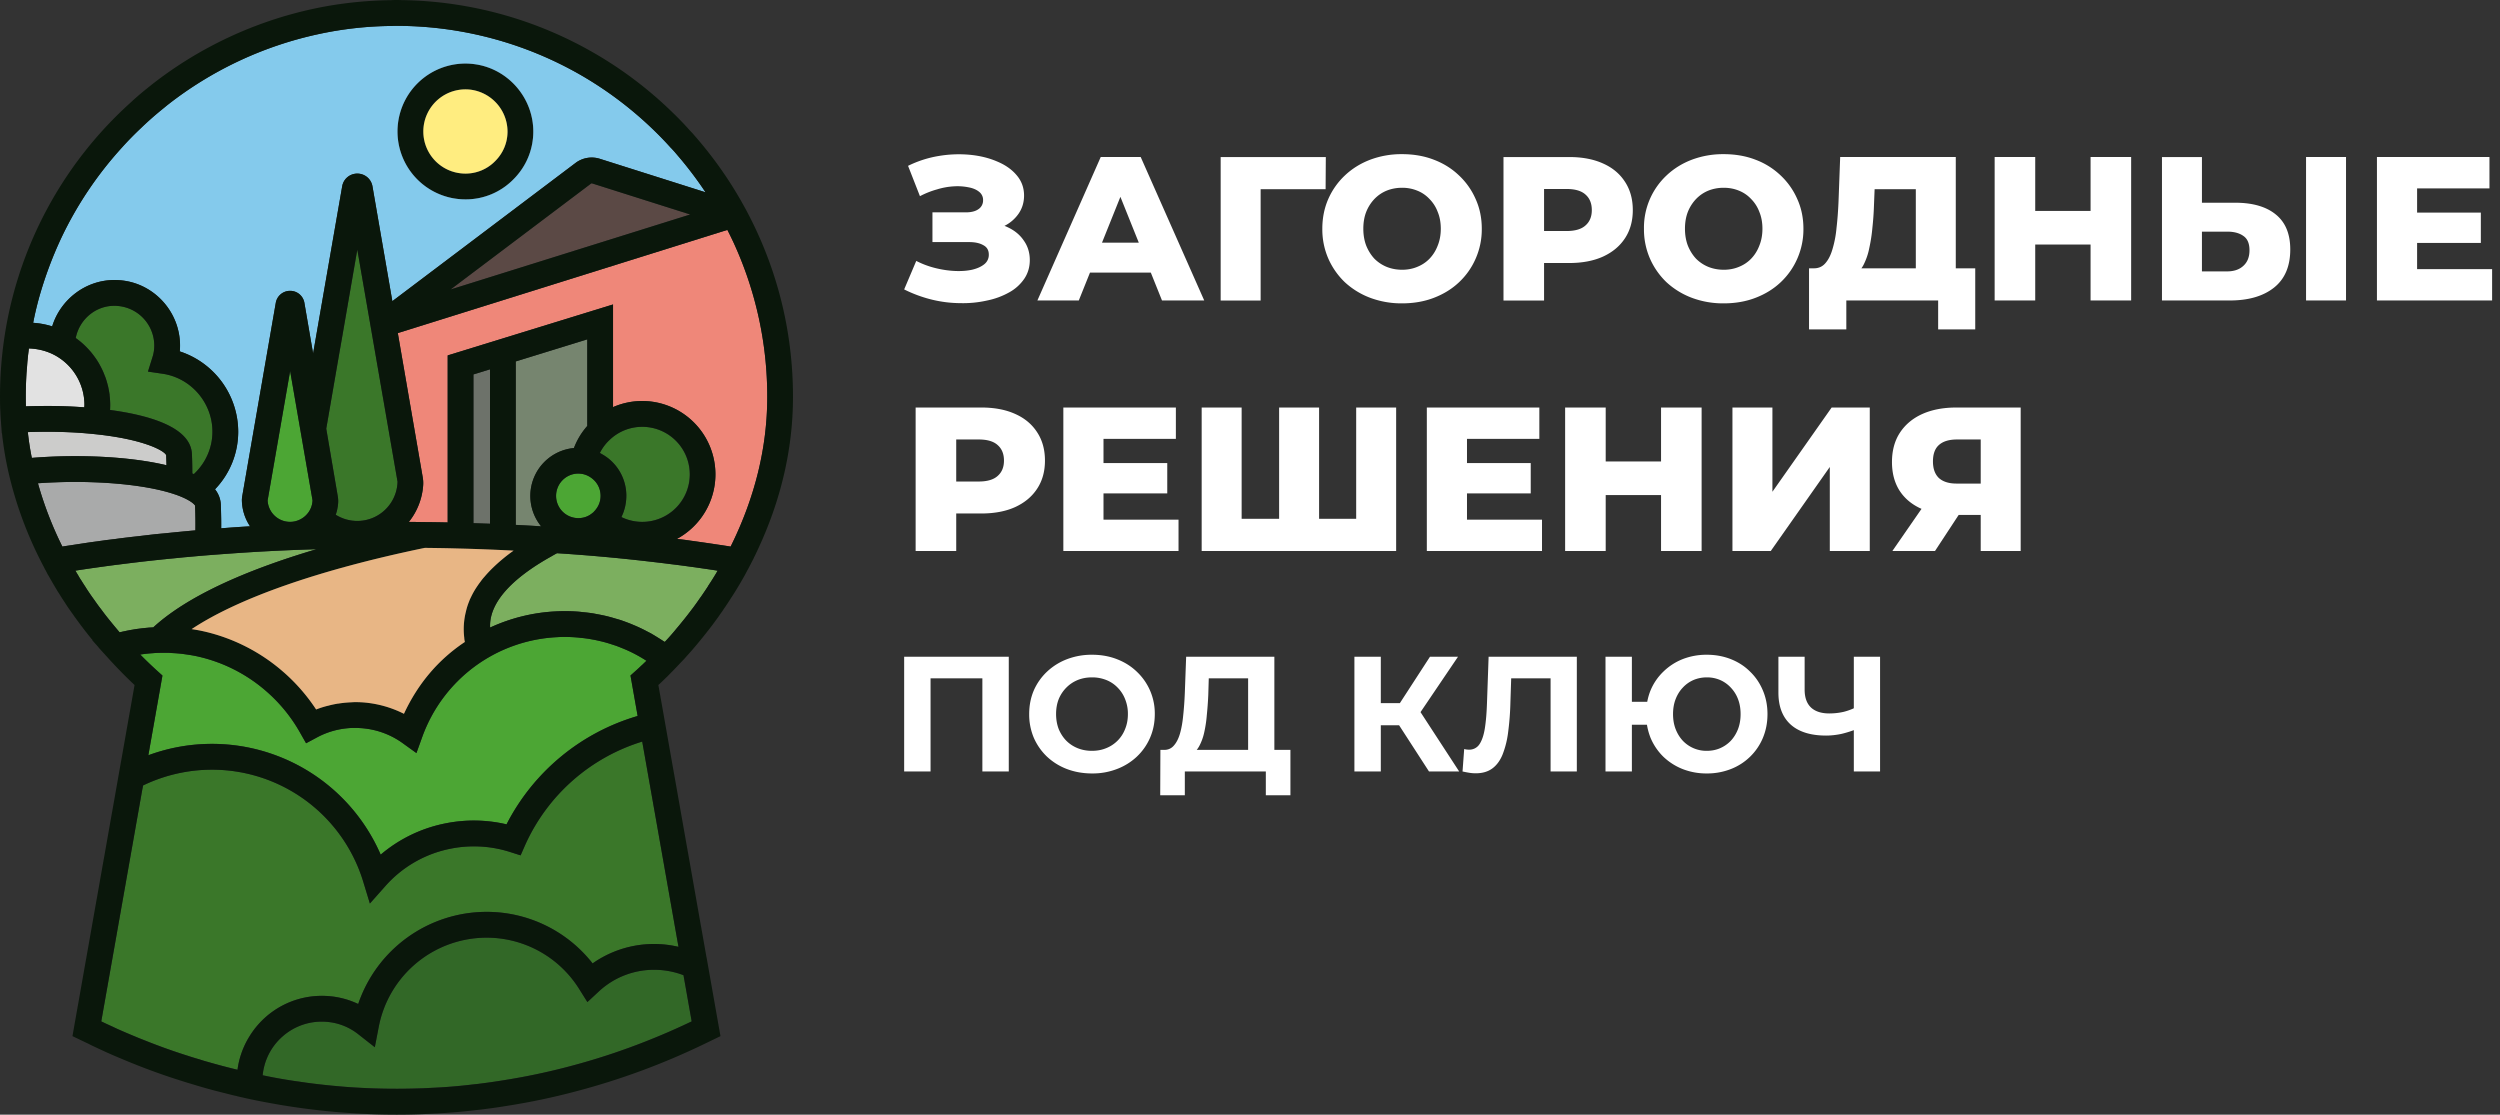 <svg width="157" height="70" fill="none" xmlns="http://www.w3.org/2000/svg"><rect width="100%" height="100%" fill="#333333" stroke="none"/><path d="M56.781 18.176l.76-1.79c.386.198.79.348 1.21.451.42.103.828.163 1.222.18.395.018.751-.008 1.069-.077.326-.077.583-.193.772-.347a.744.744 0 00.283-.605c0-.275-.116-.472-.347-.592-.224-.129-.52-.193-.889-.193h-2.303v-1.867h2.098c.343 0 .609-.068.798-.206a.65.65 0 00.283-.553.636.636 0 00-.245-.528c-.163-.137-.382-.231-.656-.283a3.524 3.524 0 00-.927-.064 4.46 4.46 0 00-1.068.193 5.43 5.43 0 00-1.069.425l-.746-1.905c.61-.3 1.248-.507 1.918-.618A7.54 7.54 0 0160.9 9.72c.635.06 1.21.201 1.725.424.515.215.922.502 1.223.863.308.36.463.785.463 1.274 0 .429-.116.81-.348 1.145a2.349 2.349 0 01-.94.786c-.394.188-.849.283-1.364.283l.065-.54c.592 0 1.107.102 1.544.308.447.206.79.49 1.03.85.249.351.373.759.373 1.222 0 .438-.116.828-.347 1.172a2.746 2.746 0 01-.94.85 4.769 4.769 0 01-1.39.514 6.856 6.856 0 01-1.66.167 7.718 7.718 0 01-1.802-.219 8.27 8.27 0 01-1.75-.643zm8.367.694l3.978-9.009h2.51l3.99 9.01h-2.652l-3.115-7.761h1.004l-3.115 7.76h-2.6zm2.176-1.75l.656-1.879h4.402l.656 1.88h-5.714zm9.334 1.75V9.862h6.603l-.013 2.02h-4.647l.567-.565v7.555h-2.51zm11.392.181a5.583 5.583 0 01-1.996-.347 4.878 4.878 0 01-1.596-.979 4.642 4.642 0 01-1.043-1.493 4.59 4.59 0 01-.373-1.866c0-.678.125-1.3.373-1.866a4.5 4.5 0 011.043-1.48c.455-.43.987-.76 1.596-.992a5.567 5.567 0 011.995-.347c.73 0 1.394.116 1.995.348.61.231 1.137.562 1.583.99a4.5 4.5 0 011.043 1.48c.257.567.386 1.19.386 1.867a4.56 4.56 0 01-.386 1.88 4.5 4.5 0 01-1.043 1.48c-.446.42-.974.746-1.583.978-.6.231-1.266.347-1.995.347zm0-2.11c.342 0 .66-.06.951-.181.3-.12.558-.292.773-.515.223-.232.394-.506.515-.824.128-.317.193-.669.193-1.055 0-.395-.065-.746-.193-1.055a2.262 2.262 0 00-.515-.811 2.1 2.1 0 00-.773-.528 2.475 2.475 0 00-.952-.18c-.343 0-.665.06-.965.18-.292.12-.55.296-.773.528a2.523 2.523 0 00-.514.81c-.12.31-.18.661-.18 1.056 0 .386.06.738.18 1.056.128.317.3.591.514.823.224.223.481.395.773.515.3.12.622.18.965.18zm6.369 1.929V9.862h4.118c.824 0 1.532.133 2.124.4.601.265 1.064.651 1.39 1.158.326.497.489 1.09.489 1.776 0 .678-.163 1.265-.489 1.763-.326.498-.789.884-1.39 1.158-.592.267-1.3.4-2.124.4h-2.703l1.133-1.107v3.462h-2.548zm2.548-3.191l-1.133-1.171h2.549c.532 0 .927-.116 1.184-.348.266-.232.399-.553.399-.965 0-.42-.133-.747-.399-.978-.257-.232-.652-.348-1.184-.348h-2.549l1.133-1.171v4.98zm11.281 3.372a5.566 5.566 0 01-1.995-.347 4.884 4.884 0 01-1.596-.979 4.631 4.631 0 01-1.042-1.493 4.586 4.586 0 01-.374-1.866 4.49 4.49 0 011.416-3.346c.455-.43.987-.76 1.596-.992a5.566 5.566 0 011.995-.347c.73 0 1.395.116 1.995.348a4.63 4.63 0 011.583.99 4.5 4.5 0 011.043 1.48c.257.567.386 1.19.386 1.867a4.56 4.56 0 01-.386 1.88 4.492 4.492 0 01-1.043 1.48c-.446.42-.974.746-1.583.978-.6.231-1.265.347-1.995.347zm0-2.11c.343 0 .661-.06.953-.181.3-.12.557-.292.772-.515.223-.232.395-.506.515-.824.128-.317.193-.669.193-1.055 0-.395-.065-.746-.193-1.055a2.261 2.261 0 00-.515-.811 2.107 2.107 0 00-.772-.528c-.292-.12-.61-.18-.953-.18-.343 0-.665.06-.965.18-.292.12-.549.296-.772.528a2.501 2.501 0 00-.515.81c-.12.31-.18.661-.18 1.056 0 .386.06.738.18 1.056.128.317.3.591.515.823.223.223.48.395.772.515.3.12.622.18.965.18zm12.065.823v-5.882h-2.587l-.039.978a18.612 18.612 0 01-.103 1.467 9.79 9.79 0 01-.193 1.249 3.967 3.967 0 01-.322.978 1.695 1.695 0 01-.476.618l-2.716-.322c.3.009.545-.09.734-.296.197-.214.352-.51.463-.888a6.66 6.66 0 00.258-1.339c.06-.514.103-1.076.128-1.686l.103-2.78h7.26v7.903h-2.51zm-6.706 2.922V16.85h10.438v3.836h-2.329V18.87h-5.767v1.815h-2.342zm17.681-10.825h2.548v9.01h-2.548V9.86zm-3.476 9.01h-2.548V9.86h2.548v9.01zm3.656-3.514h-3.836v-2.11h3.836v2.11zm8.899-2.626c1.098 0 1.948.245 2.548.734.61.49.914 1.223.914 2.201 0 1.055-.339 1.853-1.017 2.394-.677.54-1.604.81-2.78.81h-4.26V9.862h2.51v2.87h2.085zm-.502 4.312c.429 0 .768-.116 1.017-.347.257-.232.386-.558.386-.979 0-.428-.129-.729-.386-.9-.249-.18-.588-.27-1.017-.27h-1.583v2.496h1.583zm4.955 1.828V9.86h2.51v9.01h-2.51zm6.794-5.521h4.183v1.904h-4.183V13.35zm.18 3.552h4.711v1.969h-7.233V9.86h7.066v1.97h-4.544v5.07zm-94.292 17.7v-9.01h4.119c.824 0 1.532.133 2.124.4.6.265 1.064.651 1.39 1.158.326.498.489 1.09.489 1.776 0 .678-.163 1.266-.49 1.763-.325.498-.789.884-1.39 1.159-.591.266-1.3.399-2.123.399h-2.703l1.133-1.107v3.462h-2.549zm2.549-3.192l-1.133-1.171h2.549c.532 0 .926-.116 1.184-.348.266-.231.399-.553.399-.965 0-.42-.133-.746-.4-.978-.257-.232-.651-.348-1.183-.348h-2.549l1.133-1.171v4.981zm9.07-2.33h4.183v1.905h-4.183V29.08zm.18 3.553h4.711v1.97h-7.234v-9.01h7.067v1.969H69.3v5.07zm11.582-.052l-.554.567v-7.556h2.51v7.556l-.58-.567h3.489l-.58.567v-7.556h2.51v9.01H75.465v-9.01h2.51v7.556l-.554-.567h3.463zm11.064-3.501h4.183v1.905h-4.183V29.08zm.18 3.553h4.711v1.97h-7.233v-9.01h7.066v1.969h-4.544v5.07zm12.187-7.041h2.548v9.01h-2.548v-9.01zm-3.476 9.01H98.29v-9.01h2.548v9.01zm3.656-3.514h-3.836v-2.11h3.836v2.11zm4.304 3.514v-9.01h2.51v5.29l3.72-5.29h2.394v9.01h-2.51v-5.277l-3.707 5.277h-2.407zm15.591 0V31.81l.605.528h-2.278c-.807 0-1.502-.133-2.085-.4-.584-.265-1.034-.647-1.352-1.145-.309-.497-.463-1.09-.463-1.776 0-.712.163-1.321.489-1.828.334-.514.802-.91 1.403-1.184.609-.274 1.321-.412 2.136-.412h4.055v9.01h-2.51zm-5.548 0l2.253-3.256h2.561l-2.136 3.256h-2.678zm5.548-3.604V26.97l.605.63h-2.098c-.498 0-.875.116-1.133.348-.249.223-.373.566-.373 1.03 0 .454.124.802.373 1.042.258.232.627.348 1.107.348h2.124l-.605.63zM56.781 48.45v-7.208h6.57v7.207h-1.658v-6.23l.381.382h-4.016l.381-.381v6.23h-1.658zm11.806.123c-.57 0-1.098-.093-1.586-.278a3.799 3.799 0 01-1.256-.783 3.676 3.676 0 01-.824-1.184 3.758 3.758 0 01-.288-1.483c0-.535.096-1.03.288-1.482a3.6 3.6 0 01.834-1.184 3.809 3.809 0 011.257-.783 4.311 4.311 0 011.565-.278c.57 0 1.091.093 1.565.278.48.185.896.446 1.246.783a3.598 3.598 0 011.133 2.667c0 .535-.1 1.033-.3 1.493a3.6 3.6 0 01-.833 1.184 3.78 3.78 0 01-1.246.772 4.231 4.231 0 01-1.555.278zm-.01-1.421c.322 0 .618-.055.885-.165a2.1 2.1 0 001.195-1.205c.116-.28.175-.593.175-.937a2.44 2.44 0 00-.175-.937 2.101 2.101 0 00-.474-.73 2.017 2.017 0 00-.71-.474 2.389 2.389 0 00-.896-.165c-.323 0-.621.055-.896.165-.268.11-.505.267-.71.473a2.23 2.23 0 00-.485.731c-.11.282-.164.594-.164.938 0 .336.055.648.164.937.117.281.275.525.474.73.206.206.446.364.72.474.275.11.574.165.897.165zm9.805.556v-5.107h-2.471l-.031 1.05c-.02.446-.052.868-.093 1.267a7.824 7.824 0 01-.165 1.091 3.287 3.287 0 01-.298.824c-.117.226-.264.388-.443.484L73.1 47.09a.745.745 0 00.607-.257c.165-.179.296-.43.392-.752.096-.33.164-.714.206-1.153.047-.44.082-.916.102-1.431l.083-2.255h5.54v6.466h-1.648zm-5.52 2.235l.011-2.853h8.166v2.852h-1.545V48.45h-5.087v1.494h-1.544zm16.88-1.493l-2.245-3.47 1.35-.814 2.79 4.283h-1.895zm-4.685 0v-7.208h1.658v7.207h-1.658zm1.174-2.904v-1.39h2.512v1.39h-2.512zM89 45.03l-1.535-.185 2.338-3.604h1.76L89 45.03zm3.671 3.533a2.64 2.64 0 01-.391-.031 7.756 7.756 0 01-.433-.083l.104-1.41c.096.027.195.04.298.04a.758.758 0 00.66-.339c.157-.233.27-.566.339-.999.069-.432.113-.957.134-1.575l.103-2.924h5.54v7.207h-1.648v-6.23l.38.382h-3.18l.339-.402-.062 1.905a17.52 17.52 0 01-.144 1.885 5.763 5.763 0 01-.35 1.4c-.158.384-.374.676-.649.875-.274.2-.621.299-1.04.299zm8.154-.113v-7.208h1.657v2.831h1.864v1.442h-1.864v2.934h-1.657zm6.363.123a4.095 4.095 0 01-1.524-.278 3.747 3.747 0 01-1.205-.772 3.619 3.619 0 01-.803-1.184 3.965 3.965 0 01-.278-1.493c0-.543.093-1.04.278-1.493a3.49 3.49 0 01.803-1.174 3.66 3.66 0 011.205-.783 4.093 4.093 0 011.524-.278c.542 0 1.047.093 1.514.278.467.185.868.446 1.204.783.344.33.611.724.804 1.184.192.453.288.947.288 1.483 0 .535-.096 1.033-.288 1.493a3.572 3.572 0 01-2.008 1.956 4.07 4.07 0 01-1.514.278zm0-1.421c.302 0 .58-.055.834-.165.254-.11.477-.264.669-.463.193-.206.344-.45.454-.731.109-.282.164-.597.164-.947s-.055-.666-.164-.948a2.14 2.14 0 00-.454-.72 1.981 1.981 0 00-.669-.474 2.078 2.078 0 00-.834-.165c-.295 0-.573.055-.834.165-.254.11-.477.267-.669.473-.192.2-.343.44-.453.721-.11.282-.165.597-.165.947s.055.666.165.948c.11.281.261.525.453.73a2.042 2.042 0 001.503.629zm9.469-1.39c-.357.144-.7.254-1.029.33-.33.068-.646.102-.948.102-.968 0-1.709-.23-2.224-.69-.515-.466-.772-1.136-.772-2.007v-2.255h1.647v2.07c0 .494.134.868.402 1.122.268.247.649.37 1.143.37.316 0 .621-.034.916-.103.295-.075.57-.182.824-.319l.041 1.38zm-.237 2.687v-7.207h1.648v7.207h-1.648z" fill="#fff"/><path d="M29.85 4.037a4.269 4.269 0 00-4.882 4.224c0 2.35 1.913 4.26 4.259 4.26a4.183 4.183 0 003.025-1.267A4.212 4.212 0 0033.49 8.26c0-2.108-1.57-3.923-3.64-4.223zm1.25 6.08a2.584 2.584 0 01-1.874.785 2.646 2.646 0 11.384-5.262 2.655 2.655 0 012.261 2.621 2.599 2.599 0 01-.772 1.856z" fill="#48587C"/><path d="M29.845 4.036a4.265 4.265 0 10-.623 8.485 4.193 4.193 0 003.03-1.268A4.212 4.212 0 0033.49 8.26c0-2.11-1.57-3.925-3.645-4.224zm1.255 6.08a2.593 2.593 0 01-1.878.785 2.642 2.642 0 01-2.637-2.64 2.646 2.646 0 013.026-2.621 2.66 2.66 0 012.261 2.62c0 .697-.27 1.353-.773 1.855z" fill="#0A170B"/><path d="M19.874 34.49c-4.595 1.362-8.18 3.006-10.25 4.91a7.976 7.976 0 00-.296.016l-.247.024c-.157.016-.315.037-.473.057-.081.012-.166.024-.247.04a8.135 8.135 0 00-.457.085c-.089.02-.178.037-.263.057-.045.012-.09.016-.13.028-.028-.028-.052-.06-.08-.093a39.449 39.449 0 01-.712-.867 15.17 15.17 0 01-.312-.408l-.057-.077a11.055 11.055 0 01-.392-.535l-.028-.04c-.178-.243-.348-.49-.51-.742l-.052-.085a11.01 11.01 0 01-.26-.405 3.475 3.475 0 01-.194-.316c-.06-.097-.12-.198-.181-.303.857-.134 1.731-.255 2.625-.373.016 0 .033-.004.049-.004.432-.056.87-.109 1.306-.162l.097-.012c.433-.048.866-.097 1.303-.142.08-.008.162-.02.242-.024.13-.016.26-.028.388-.04.272-.025.538-.053.81-.081.016 0 .036 0 .056-.004.377-.033.761-.07 1.14-.102.51-.04 1.024-.08 1.542-.117a123.93 123.93 0 015.583-.284zm25.194 1.35c-.029.048-.061.1-.09.154-.145.239-.29.478-.449.713l-.06.093v.008c-.117.182-.243.369-.384.575a2.2 2.2 0 01-.113.158 22.62 22.62 0 01-.441.62l-.093.121a25.148 25.148 0 01-.975 1.219 13.827 13.827 0 01-.656.75.702.702 0 00-.053.057l-.004.004v.003c-.032-.02-.06-.04-.093-.056-.097-.065-.194-.126-.291-.187a19.57 19.57 0 00-.46-.28c-.11-.06-.22-.113-.325-.17a9.85 9.85 0 00-.805-.377 9.82 9.82 0 00-.469-.186 12.34 12.34 0 00-.352-.125c-.093-.028-.186-.057-.279-.081a11.807 11.807 0 00-.566-.158 10.18 10.18 0 00-.522-.11c-.113-.02-.226-.044-.34-.064a9.292 9.292 0 00-.586-.073c-.097-.008-.194-.024-.291-.032a10.823 10.823 0 00-1.493-.02 11.15 11.15 0 00-4.093 1.012c-.009-.04-.009-.077-.009-.117 0-1.463 1.343-2.953 3.848-4.35a8.15 8.15 0 01.356-.199c1.9.122 3.778.291 5.582.498l.732.085c.243.029.486.057.724.09.409.048.813.1 1.218.157l.449.06c.327.05.651.094.975.143l.239.036c.055.008.112.02.169.029z" fill="#7CAF5F"/><path d="M43.438 64.141a43.061 43.061 0 01-7.727 2.84c-1.31.348-2.666.631-4.037.85a38.766 38.766 0 01-1.679.239l-.299.032c-.874.106-1.756.179-2.63.215-.19.012-.376.02-.562.028h-.052a42.598 42.598 0 01-4.761-.093l-.24-.02a41.387 41.387 0 01-2.2-.239l-.477-.07-.065-.008a31.822 31.822 0 01-1.647-.275c-.186-.032-.376-.077-.566-.113a3.73 3.73 0 013.71-3.37c.84 0 1.633.272 2.289.79l1.043.818.251-1.3a6.902 6.902 0 016.76-5.581 6.855 6.855 0 015.82 3.22l.518.826.716-.664a5.08 5.08 0 013.48-1.365c.634 0 1.253.117 1.84.34l.514 2.9z" fill="#326827"/><path d="M42.608 59.46a6.712 6.712 0 00-5.392 1.04 8.445 8.445 0 00-6.666-3.236 8.52 8.52 0 00-8.054 5.784 5.318 5.318 0 00-2.29-.51c-2.705 0-4.943 2.024-5.29 4.641l-.381-.093c-.473-.118-.97-.251-1.618-.438a6.635 6.635 0 01-.388-.121c-.25-.07-.498-.146-.752-.231a37.15 37.15 0 01-2.682-.96l-.36-.142a47.36 47.36 0 01-1.364-.579l-.352-.166a18.956 18.956 0 01-.659-.308l2.589-14.638.004.004.032-.182a9.951 9.951 0 012.407-.802 9.926 9.926 0 0111.416 6.837l.42 1.381.959-1.081a7.365 7.365 0 014.142-2.37 7.45 7.45 0 013.677.207l.688.218.29-.66a11.886 11.886 0 017.347-6.484l2.277 12.888z" fill="#3A7729"/><path d="M40.598 41.496l-.271.26c-.033.028-.06.052-.081.073-.101.097-.21.194-.316.291l-.335.3.449 2.543a13.51 13.51 0 00-8.232 6.804 9 9 0 00-3.79-.069 8.962 8.962 0 00-4.115 1.973 11.547 11.547 0 00-12.827-6.74 11.85 11.85 0 00-1.764.499l.886-5.006-.332-.3c-.364-.328-.72-.672-1.064-1.02l.182-.025a8.99 8.99 0 01.578-.057c.101-.008.203-.016.304-.02.259-.008.513-.012.773-.004l.145.012c.235.012.465.028.692.057.076.012.15.02.226.033.267.036.538.085.797.145a9.792 9.792 0 014.224 2.167 9.842 9.842 0 012.107 2.58l.388.684.696-.372a5.013 5.013 0 012.662-.583 5.047 5.047 0 012.702.944l.87.627.364-1.008a9.492 9.492 0 018.458-6.27 7.05 7.05 0 01.506-.016c.25 0 .497.012.744.032.08.004.162.017.238.025.17.016.336.036.502.06l.275.049c.15.028.303.06.453.097a7.269 7.269 0 01.72.203c.09.028.174.057.263.085.158.057.312.121.465.182.073.032.146.06.219.093a8.083 8.083 0 01.683.34c.188.101.374.215.556.332z" fill="#4CA634"/><path d="M42.9 10.171c-.179-.218-.364-.433-.547-.647a11.163 11.163 0 00-.202-.22l-.033-.032a19.904 19.904 0 00-.995-1.037 23.41 23.41 0 00-4.643-3.52 23.23 23.23 0 00-11.315-3.09c-.105-.003-.186-.003-.267-.003-.088 0-.173 0-.262.008h-.049a22.562 22.562 0 00-4.539.502A23.334 23.334 0 0010.51 6.6l-.352.287A20.787 20.787 0 008.87 8.025c-.42.397-.829.81-1.21 1.236a23.133 23.133 0 00-3.802 5.658 24.374 24.374 0 00-1.432 3.872c-.133.49-.25.988-.344 1.482a5.018 5.018 0 011.194.223c.518-1.681 2.087-2.913 3.92-2.913.206 0 .4.017.602.045 1.994.288 3.507 2.037 3.507 4.07 0 .122-.004.244-.016.37a5.32 5.32 0 013.67 5.034 5.212 5.212 0 01-1.457 3.625c.267.348.356.688.364.956.024.68.028 1.162.024 1.494a79.695 79.695 0 011.812-.125 3.029 3.029 0 01-.514-1.693l.012-.138 2.116-12.199a.909.909 0 01.902-.757h.016c.453.008.825.34.886.786l.542 3.147 1.824-10.494a.96.96 0 01.951-.802c.477 0 .878.34.955.81l1.247 7.2 11.5-8.676a1.688 1.688 0 011.533-.263l6.634 2.102a23.153 23.153 0 00-1.407-1.903zm-10.647 1.082a4.193 4.193 0 01-3.03 1.268 4.265 4.265 0 11.623-8.485c2.075.3 3.645 2.114 3.645 4.224 0 1.13-.442 2.195-1.238 2.993z" fill="#84CAEC"/><path d="M37.718 31.14c0 .369-.142.709-.417.988l-.032.037-.09.073c-.242.198-.541.3-.86.3a1.397 1.397 0 01-1.397-1.398c0-.77.627-1.401 1.396-1.401.069 0 .13.008.202.016.243.036.47.137.668.295.335.264.53.66.53 1.09z" fill="#4CA634"/><path d="M43.312 29.787a2.986 2.986 0 01-2.981 2.985c-.457 0-.902-.101-1.303-.3.008-.024.016-.048.028-.069.028-.064.057-.125.081-.19l.04-.113c.02-.065.04-.13.057-.195.012-.04.02-.08.029-.117a4.2 4.2 0 00.04-.219l.012-.1a2.991 2.991 0 00-1.42-2.896c-.032-.02-.065-.037-.1-.057l-.122-.073c.146-.291.34-.559.583-.79a2.95 2.95 0 012.075-.85 2.986 2.986 0 012.98 2.984z" fill="#3A7729"/><path d="M36.88 21.31v5.44c-.36.408-.643.874-.837 1.385a3.022 3.022 0 00-2.059 4.917 98.503 98.503 0 00-1.594-.09V22.696l4.49-1.385z" fill="#76856F"/><path d="M30.772 23.193v9.697l-1.04-.037v-9.34l1.04-.32z" fill="#6D726A"/><path d="M12.273 32.93c0 .154 0 .28-.003.376-.656.057-1.303.122-1.946.187-.219.02-.441.04-.66.064l-.218.025-.821.097c-.174.02-.348.036-.522.06a29.5 29.5 0 00-.874.11l-.498.06c-.109.013-.214.029-.323.045a6.754 6.754 0 00-.28.04c-.202.025-.404.053-.602.082l-.477.073-.635.097c-.166.024-.332.048-.498.077a22.696 22.696 0 01-1.533-3.974c.368-.028.74-.048 1.108-.06a30.62 30.62 0 012.367-.004c2.087.073 3.912.344 5.138.765h.003c.353.122.644.251.862.381l.008.004c.308.182.376.308.38.308.02.51.024.9.024 1.187z" fill="#A9AAAA"/><path d="M10.457 29.216c-1.258-.3-2.827-.49-4.543-.55a34.18 34.18 0 00-3.916.088 17.108 17.108 0 01-.25-1.62c1.221-.04 2.382-.02 3.442.06l.06.005c.223.02.446.036.66.06 3.135.316 4.425 1.057 4.526 1.325.009.239.017.445.021.632z" fill="#CCCCCB"/><path d="M5.303 25.433c0 .049-.008.097-.008.146a31.033 31.033 0 00-2.35-.085c-.43 0-.87.008-1.319.024a24.85 24.85 0 01.036-2.046c.004-.068.013-.137.017-.21.003-.061.012-.126.016-.187l.024-.336c.004-.028.004-.052.008-.081l.012-.113c.016-.179.037-.352.06-.527 0-.016 0-.032.005-.048v-.004a.565.565 0 00.008-.085c.154.004.3.016.453.04.441.065.862.207 1.242.421a3.553 3.553 0 011.796 3.091z" fill="#E2E2E2"/><path d="M13.341 27.102c0 .968-.376 1.879-1.076 2.58l-.089.088a.982.982 0 01-.097-.04c0-.292-.004-.688-.024-1.203-.06-1.697-2.666-2.45-5.141-2.782.004-.106.008-.207.008-.312 0-.194-.012-.389-.037-.579 0-.024-.003-.045-.003-.069a6.25 6.25 0 00-.097-.535 2.754 2.754 0 01-.025-.089c-.04-.17-.093-.34-.154-.506l-.036-.085a4.326 4.326 0 00-.214-.486l-.037-.069a4.748 4.748 0 00-.29-.49 6.881 6.881 0 00-.333-.438l-.048-.052a5.487 5.487 0 00-.441-.45 5.39 5.39 0 00-.413-.332c-.012-.009-.024-.02-.036-.028.247-1.264 1.444-2.204 2.803-1.993a2.5 2.5 0 012.128 2.467c0 .25-.037.494-.114.729l-.283.907.935.138c1.775.267 3.114 1.826 3.114 3.629z" fill="#3A7729"/><path d="M19.628 31.423a1.392 1.392 0 01-.817 1.215 1.363 1.363 0 01-.595.134c-.757 0-1.376-.6-1.408-1.35L18.22 23.3l1.408 8.124z" fill="#4CA634"/><path d="M24.967 30.253a2.54 2.54 0 01-1.456 2.223 2.538 2.538 0 01-2.423-.15c.004-.004.004-.012.004-.016l.012-.04c.012-.037.02-.073.032-.11.004-.016.009-.028.012-.044.009-.016.009-.028.013-.045.012-.052.024-.11.032-.162l.012-.065.012-.073v-.008c.009-.06.016-.125.02-.186v-.003c.008-.132 0-.265-.022-.396l-.726-4.26.841-4.86.134-.749.975-5.634 2.528 14.578z" fill="#3A7729"/><path d="M48.183 24.935c0 3.15-.769 6.298-2.286 9.364l-.012.024c-.032-.004-.069-.008-.101-.016-.145-.024-.295-.045-.441-.069a22.834 22.834 0 01-.546-.081c-.045-.008-.089-.012-.134-.02-.137-.02-.283-.04-.42-.061l-.68-.097a7.842 7.842 0 01-.315-.045 20.107 20.107 0 00-.716-.089c-.008-.004-.012-.004-.02-.004a4.607 4.607 0 00-2.18-8.66c-.64 0-1.263.138-1.833.385V19.12l-10.384 3.2v10.49c-.146-.004-.295-.004-.441-.009l-.728-.012H26.8c-.372-.004-.748-.012-1.124-.012.52-.649.84-1.45.9-2.3a2.101 2.101 0 00-.027-.5l-1.565-9.059 20.695-6.48c.13.247.25.498.368.75a23.092 23.092 0 012.136 9.748z" fill="#EF8779"/><path d="M43.344 13.469l-15.048 4.71 8.819-6.65a.084.084 0 01.044-.016c.009 0 .016.004.025.004l6.16 1.952z" fill="#5B4945"/><path d="M31.872 8.26c0 .697-.27 1.353-.773 1.855a2.593 2.593 0 01-1.877.786 2.642 2.642 0 01-2.637-2.64 2.646 2.646 0 013.026-2.621 2.66 2.66 0 012.261 2.62z" fill="#FFED80"/><path d="M49.8 24.936c0-3.64-.768-7.148-2.285-10.429a24.998 24.998 0 00-3.94-6.039 4.444 4.444 0 00-.263-.287 19.32 19.32 0 00-1.064-1.106 24.715 24.715 0 00-4.963-3.759A24.777 24.777 0 0025.21.007a6.052 6.052 0 00-.664.004c-1.634.02-3.26.199-4.834.535A25.011 25.011 0 009.506 5.333l-.364.292c-.323.263-.635.53-.942.818a24.902 24.902 0 00-1.735 1.725A24.814 24.814 0 00.311 20.96l-.012.077a25.26 25.26 0 00-.288 4.593l.012.235c.004.065.004.134.008.199l.013.21.012.154.02.296.008.101v.009c0 .012.004.024.004.04l.024.34h.013c.097.92.259 1.843.48 2.754a24.28 24.28 0 002.1 5.545l.02.045.01.012c.044.093.092.182.137.26l.036.072.113.215h.004l.267.465c.081.138.162.276.223.377.076.134.162.267.226.364.085.142.178.284.271.426l.053.08c.17.268.356.536.546.795.045.069.093.138.126.178.097.137.198.271.3.409.027.04.051.077.084.113.11.146.223.296.332.43.117.153.238.3.36.445l-.02.008.347.389c.028.036.057.069.089.109.117.134.239.267.36.397l.049.057c.003.004.008.012.016.016v.004l.008.004A29.567 29.567 0 008.45 43.02l-3.9 22.05.016.008.951.453c.275.142.559.272.83.397l.351.162c.445.199.926.401 1.428.608l.364.146c.93.372 1.873.708 2.787.996.271.089.542.174.773.239a34.37 34.37 0 002.083.575l.49.125.27.061v.004l.607.138c.421.093.846.178 1.267.255.627.118 1.205.215 1.771.296l.486.069a43.09 43.09 0 002.039.227l.235.02c.093.008.186.012.275.02 1.1.085 2.229.13 3.353.13.566 0 1.088-.012 1.586-.032.218-.009.433-.017.64-.029a36.56 36.56 0 002.734-.223l.26-.028.477-.06a34.38 34.38 0 001.314-.195 41.78 41.78 0 004.187-.883 44.544 44.544 0 008.143-3.005l.963-.466.016-.008-.874-4.95h-.004l-3.022-17.1c.004-.008.012-.016.02-.024l.054-.044c.149-.139.315-.304.497-.479l.13-.133c.121-.122.242-.243.364-.373l.012-.012c.004 0 .004-.004.008-.004v-.004l.615-.648-.004-.003c.145-.158.29-.32.437-.487.08-.097.157-.186.226-.267.17-.202.34-.409.498-.608.178-.223.356-.445.534-.684l.097-.13c.161-.218.32-.437.453-.632.06-.085.117-.161.15-.218a20.205 20.205 0 00.477-.721c.158-.239.308-.482.45-.72.12-.195.234-.398.356-.612a7.945 7.945 0 00.198-.368l.032-.061a2.57 2.57 0 00.11-.203l.011-.024c.065-.113.122-.235.182-.348.033-.057.06-.118.09-.179l.011-.028.11-.223c.015-.032.027-.065.044-.097l.045-.085h-.004c1.49-3.153 2.25-6.405 2.25-9.666zM2.427 18.792A24.386 24.386 0 013.86 14.92a23.14 23.14 0 013.803-5.658c.38-.426.789-.839 1.21-1.236a20.787 20.787 0 011.287-1.138l.35-.287a23.334 23.334 0 019.54-4.468 22.56 22.56 0 014.538-.502h.049c.089-.008.174-.008.262-.008A23.23 23.23 0 0136.48 4.717a23.33 23.33 0 015.639 4.557l.033.032c.069.073.133.142.202.219.182.215.368.43.547.648.501.611.97 1.243 1.407 1.903l-6.634-2.102a1.688 1.688 0 00-1.533.263L24.64 18.914l-1.246-7.202a.962.962 0 00-.954-.81.959.959 0 00-.95.802l-1.826 10.494-.541-3.147a.906.906 0 00-.886-.786h-.016a.909.909 0 00-.902.758l-2.116 12.199-.012.138c0 .628.19 1.21.514 1.693a73.271 73.271 0 00-1.812.125c.004-.332 0-.814-.024-1.495a1.654 1.654 0 00-.364-.956 5.214 5.214 0 001.456-3.625 5.32 5.32 0 00-3.67-5.034 3.78 3.78 0 00.017-.369c0-2.033-1.513-3.783-3.507-4.07a4.289 4.289 0 00-.603-.045c-1.832 0-3.401 1.232-3.92 2.912a5.018 5.018 0 00-1.193-.223c.092-.492.21-.99.343-1.48zm40.917-5.322l-15.048 4.71 8.819-6.65a.083.083 0 01.044-.016c.009 0 .016.004.025.004l6.16 1.952zM32.252 34.58a11.056 11.056 0 00-1.318 1.094c-.182.178-.352.36-.506.542a3.206 3.206 0 00-.247.308c-.008.004-.012.008-.012.016a3.5 3.5 0 00-.17.235 4.858 4.858 0 00-.428.742c-.045.085-.081.17-.113.259a3.774 3.774 0 00-.194.615 4.494 4.494 0 00-.11 1.649c.008.093.024.182.04.275-1.674 1.114-2.953 2.63-3.826 4.513a6.805 6.805 0 00-2.715-.726 9.813 9.813 0 00-.344-.008c-.113 0-.222.012-.331.016-.025 0-.045 0-.07.004a6.223 6.223 0 00-.667.073h-.024a6.422 6.422 0 00-.631.138c-.024.004-.053.008-.073.016-.227.06-.445.13-.66.215a11.507 11.507 0 00-2.067-2.366 11.47 11.47 0 00-4.914-2.523 9.764 9.764 0 00-.684-.134l-.154-.024c2.88-1.916 7.905-3.706 14.644-5.103.615.008 1.222.016 1.825.032.097.004.198.004.295.008 1.16.029 2.318.074 3.454.134zm-2.52-1.725v-9.34l1.04-.32v9.696l-1.04-.036zm10.311 12.11a13.51 13.51 0 00-8.232 6.804 9.001 9.001 0 00-3.79-.069 8.96 8.96 0 00-4.114 1.973A11.547 11.547 0 009.316 47.43l.885-5.005-.331-.3c-.364-.328-.72-.672-1.064-1.02l.182-.025c.19-.024.384-.045.578-.057.1-.008.202-.016.303-.02.26-.008.514-.012.773-.004l.146.012c.234.012.465.028.691.057.077.012.15.02.227.032.267.037.538.085.797.146a9.793 9.793 0 014.223 2.167 9.843 9.843 0 012.108 2.58l.388.684.695-.372a5.013 5.013 0 012.662-.583 5.05 5.05 0 012.703.944l.87.627.363-1.008a9.495 9.495 0 013.277-4.415 9.504 9.504 0 015.181-1.855A6.98 6.98 0 0135.48 40c.25 0 .498.012.744.032.081.004.162.016.239.025.17.015.336.036.502.06l.275.049c.15.028.303.06.453.097a7.05 7.05 0 01.72.203c.069.02.133.044.198.064.02.008.045.012.065.02.157.057.311.122.465.183.073.032.145.06.218.093a8.165 8.165 0 01.684.34c.186.101.372.215.554.332l-.271.26a1.458 1.458 0 00-.081.072c-.101.098-.21.195-.316.292l-.335.3.45 2.543zM23.511 32.478a2.538 2.538 0 01-2.424-.15c.004-.004.004-.012.004-.016l.012-.04c.012-.037.02-.073.033-.11l.012-.044c.008-.017.008-.029.012-.045a2.28 2.28 0 00.033-.162l.012-.065.012-.073v-.008a3.08 3.08 0 00.02-.187v-.002c.008-.132 0-.265-.022-.396l-.726-4.26.841-4.86.133-.75.975-5.633 2.528 14.577a2.538 2.538 0 01-1.455 2.224zm-3.884-1.053c-.012.251-.085.49-.223.7a1.422 1.422 0 01-.594.515 1.363 1.363 0 01-.595.134c-.756 0-1.375-.6-1.408-1.35L18.22 23.3l1.407 8.125zm-12.742-6.57c0-.024-.004-.044-.004-.068a6.248 6.248 0 00-.097-.535 2.763 2.763 0 01-.024-.089 4.53 4.53 0 00-.154-.506l-.036-.085a4.326 4.326 0 00-.215-.486l-.036-.07a4.794 4.794 0 00-.283-.477c-.004-.004-.009-.009-.009-.012a6.85 6.85 0 00-.332-.438c-.016-.016-.032-.037-.048-.052a5.438 5.438 0 00-.441-.45 5.411 5.411 0 00-.413-.332l-.036-.029c.247-1.264 1.444-2.203 2.803-1.992A2.5 2.5 0 019.688 21.7c0 .252-.037.494-.113.73l-.284.907.935.137c1.776.267 3.114 1.827 3.114 3.63a3.62 3.62 0 01-1.076 2.58l-.088.088a1.012 1.012 0 01-.098-.04c0-.292-.003-.69-.024-1.203-.06-1.697-2.666-2.45-5.141-2.782.004-.106.008-.207.008-.312 0-.195-.012-.39-.036-.58zm-5.267.081c0-.49.016-.976.045-1.462.003-.069.012-.137.016-.21.003-.061.012-.126.016-.187l.024-.336c.004-.028.004-.053.008-.081l.012-.113c.016-.179.037-.353.06-.527 0-.016 0-.032.005-.049v-.003c.004-.029.008-.057.008-.085.154.003.3.016.453.04.441.065.862.206 1.242.421a3.552 3.552 0 011.796 3.09c0 .049-.008.098-.008.146a31.034 31.034 0 00-2.35-.085c-.43 0-.87.008-1.32.024-.003-.19-.007-.384-.007-.583zm.13 2.2c1.221-.04 2.382-.02 3.442.06l.06.004c.223.02.446.037.66.061 3.135.316 4.425 1.057 4.526 1.325.008.239.016.445.02.632-1.257-.3-2.827-.49-4.542-.551a34.18 34.18 0 00-3.916.089 17.246 17.246 0 01-.25-1.62zm2.665 7.112c-.166.024-.332.049-.497.077a22.693 22.693 0 01-1.533-3.974c.368-.028.74-.048 1.108-.06a30.62 30.62 0 012.367-.004c2.087.073 3.911.344 5.137.765H11c.352.122.643.252.862.381l.008.004c.307.182.376.308.38.308.02.51.024.9.024 1.187 0 .154 0 .279-.003.376-.656.057-1.303.122-1.946.187-.219.02-.441.04-.66.064l-.218.025-.821.097c-.174.02-.348.036-.522.06-.296.033-.587.07-.874.11l-.498.06c-.109.013-.214.029-.323.045-.093.012-.187.024-.28.04-.202.025-.404.053-.602.082l-.477.072-.636.098zm3.948 5.29a8.048 8.048 0 00-.457.085c-.088.02-.178.036-.263.057-.044.012-.089.016-.13.028-.027-.028-.052-.061-.08-.093a39.015 39.015 0 01-.712-.867 15.15 15.15 0 01-.312-.41l-.057-.076a11.065 11.065 0 01-.392-.535l-.028-.04a15.12 15.12 0 01-.51-.741l-.052-.085a11.096 11.096 0 01-.259-.405 3.476 3.476 0 01-.194-.316c-.06-.097-.121-.199-.182-.304.858-.133 1.731-.255 2.625-.372.017 0 .033-.004.049-.004.433-.057.87-.11 1.306-.162l.098-.013c.432-.048.865-.097 1.302-.141.081-.009.162-.02.243-.025.13-.016.259-.028.388-.04.271-.024.538-.052.809-.081.016 0 .036 0 .057-.004.376-.032.76-.069 1.14-.101a177.7 177.7 0 013.184-.227c1.302-.077 2.621-.137 3.94-.174-4.595 1.36-8.18 3.004-10.25 4.908a7.976 7.976 0 00-.296.016l-.247.024c-.157.016-.315.037-.473.057-.08.012-.166.024-.247.04zm35.076 24.605c-.692.332-1.387.644-2.095.936a42.304 42.304 0 01-5.631 1.903 40.672 40.672 0 01-4.037.85 39.573 39.573 0 01-1.68.24l-.298.032c-.874.106-1.756.178-2.63.215-.19.012-.376.02-.562.028h-.053a42.6 42.6 0 01-4.762-.093l-.238-.02a41.522 41.522 0 01-2.2-.239l-.478-.07-.064-.008a31.826 31.826 0 01-1.647-.275c-.186-.033-.376-.077-.566-.113a3.708 3.708 0 011.262-2.45 3.698 3.698 0 012.448-.92c.841 0 1.634.271 2.29.79l.165.13.878.688.133-.689.118-.612a6.902 6.902 0 016.759-5.58 6.855 6.855 0 015.821 3.22l.518.826.716-.665a5.08 5.08 0 013.479-1.364c.635 0 1.254.117 1.84.34l.514 2.9zm-.83-4.682a6.711 6.711 0 00-5.392 1.041 8.444 8.444 0 00-6.666-3.236 8.52 8.52 0 00-8.053 5.784 5.317 5.317 0 00-2.29-.51 5.32 5.32 0 00-4.534 2.539 5.242 5.242 0 00-.757 2.102l-.38-.093c-.473-.118-.97-.252-1.618-.438a6.672 6.672 0 01-.389-.121c-.25-.07-.497-.146-.752-.23-.89-.28-1.792-.604-2.682-.96l-.36-.142c-.097-.04-.19-.077-.283-.118a43.9 43.9 0 01-1.08-.462l-.352-.166a18.769 18.769 0 01-.659-.308l2.59-14.638.003.004.033-.182a9.955 9.955 0 012.406-.802 9.926 9.926 0 0111.416 6.837l.42 1.38.96-1.08a7.365 7.365 0 014.141-2.37 7.45 7.45 0 013.678.206l.687.22.291-.661a11.886 11.886 0 017.346-6.485l2.277 12.889zm2.371-23.467c-.145.239-.29.478-.449.713l-.06.093v.008c-.118.182-.243.369-.385.575a2.2 2.2 0 01-.113.158c-.137.203-.283.405-.44.62l-.094.121c-.158.211-.324.426-.498.64-.154.19-.307.381-.477.58a13.415 13.415 0 01-.656.749.547.547 0 00-.052.057l-.004.004v.003c-.033-.02-.06-.04-.093-.056-.097-.065-.194-.126-.291-.187-.154-.097-.308-.19-.461-.28-.11-.06-.219-.113-.324-.17a10.037 10.037 0 00-.805-.377 9.887 9.887 0 00-.47-.186 12.281 12.281 0 00-.351-.125c-.093-.028-.186-.057-.28-.081a11.732 11.732 0 00-.566-.158c-.17-.04-.343-.077-.521-.11-.113-.02-.227-.044-.34-.064a9.28 9.28 0 00-.586-.073c-.097-.008-.194-.024-.291-.032a10.819 10.819 0 00-1.493-.02 11.143 11.143 0 00-4.094 1.012c-.008-.04-.008-.077-.008-.117 0-1.463 1.343-2.953 3.847-4.35a8.78 8.78 0 01.356-.199c1.901.122 3.778.291 5.583.498l.732.085c.242.029.485.057.724.09.408.048.813.1 1.218.157l.448.06c.328.05.652.094.976.143l.238.036c.057.008.114.02.17.028-.029.05-.061.102-.09.155zm-6.783-7.214a3.003 3.003 0 00-.3-.206c-.032-.02-.064-.037-.1-.057l-.122-.073c.146-.291.34-.56.583-.79a2.95 2.95 0 012.075-.85 2.986 2.986 0 11-1.303 5.67c.009-.025.017-.049.029-.07.028-.064.056-.125.08-.19.013-.036.029-.076.041-.113.02-.065.04-.13.057-.194.012-.04.02-.081.028-.118.016-.073.028-.146.04-.218l.012-.101a2.994 2.994 0 00-1.12-2.69zm-.478 2.362c0 .368-.141.708-.416.988l-.033.037a2.34 2.34 0 01-.09.072c-.242.2-.541.3-.86.3a1.397 1.397 0 01-1.396-1.397c0-.77.626-1.402 1.395-1.402.07 0 .13.009.203.016.242.037.469.138.667.296.336.263.53.66.53 1.09zm-.837-4.39a4.53 4.53 0 00-.837 1.384 3.022 3.022 0 00-2.06 4.918 98.503 98.503 0 00-1.593-.09V22.698l4.49-1.386v5.44zm9.017 7.549l-.012.024c-.033-.004-.07-.008-.101-.016-.146-.024-.296-.045-.441-.07a24.231 24.231 0 01-.547-.08c-.044-.009-.088-.012-.133-.02-.137-.021-.283-.041-.42-.061l-.68-.098a7.642 7.642 0 01-.316-.044 20.165 20.165 0 00-.716-.09c-.008-.003-.012-.003-.02-.003a4.607 4.607 0 002.419-4.055 4.61 4.61 0 00-4.6-4.605 4.61 4.61 0 00-1.832.385V19.12l-10.384 3.2v10.49c-.16-.005-.324-.005-.483-.01l-.686-.011h-.146c-.372-.004-.748-.012-1.124-.012.522-.65.843-1.456.9-2.309a2.04 2.04 0 00-.026-.484l-1.566-9.066 20.695-6.48c.13.247.251.498.369.749a23.094 23.094 0 012.136 9.749c0 3.15-.77 6.297-2.286 9.363z" fill="#0A170B"/><path d="M32.252 34.58a11.056 11.056 0 00-1.318 1.094c-.182.178-.352.36-.506.542a2.98 2.98 0 00-.247.308c-.008.004-.012.008-.012.016a3.5 3.5 0 00-.17.235 4.858 4.858 0 00-.428.742c-.045.085-.081.17-.113.259a3.774 3.774 0 00-.194.615 4.494 4.494 0 00-.11 1.649c.004.093.016.187.04.275-1.674 1.114-2.953 2.63-3.826 4.513a6.805 6.805 0 00-2.715-.726 9.813 9.813 0 00-.344-.008c-.113 0-.222.012-.331.016-.025 0-.045 0-.07.004a6.223 6.223 0 00-.667.073h-.024a6.422 6.422 0 00-.631.138c-.024.004-.053.008-.073.016-.227.06-.445.13-.66.215a11.507 11.507 0 00-2.067-2.366 11.47 11.47 0 00-4.914-2.523 9.764 9.764 0 00-.684-.134l-.154-.024c2.88-1.916 7.905-3.706 14.644-5.103.615.008 1.222.016 1.825.032.097.004.198.004.295.008 1.16.029 2.318.074 3.454.134z" fill="#E8B685"/></svg>